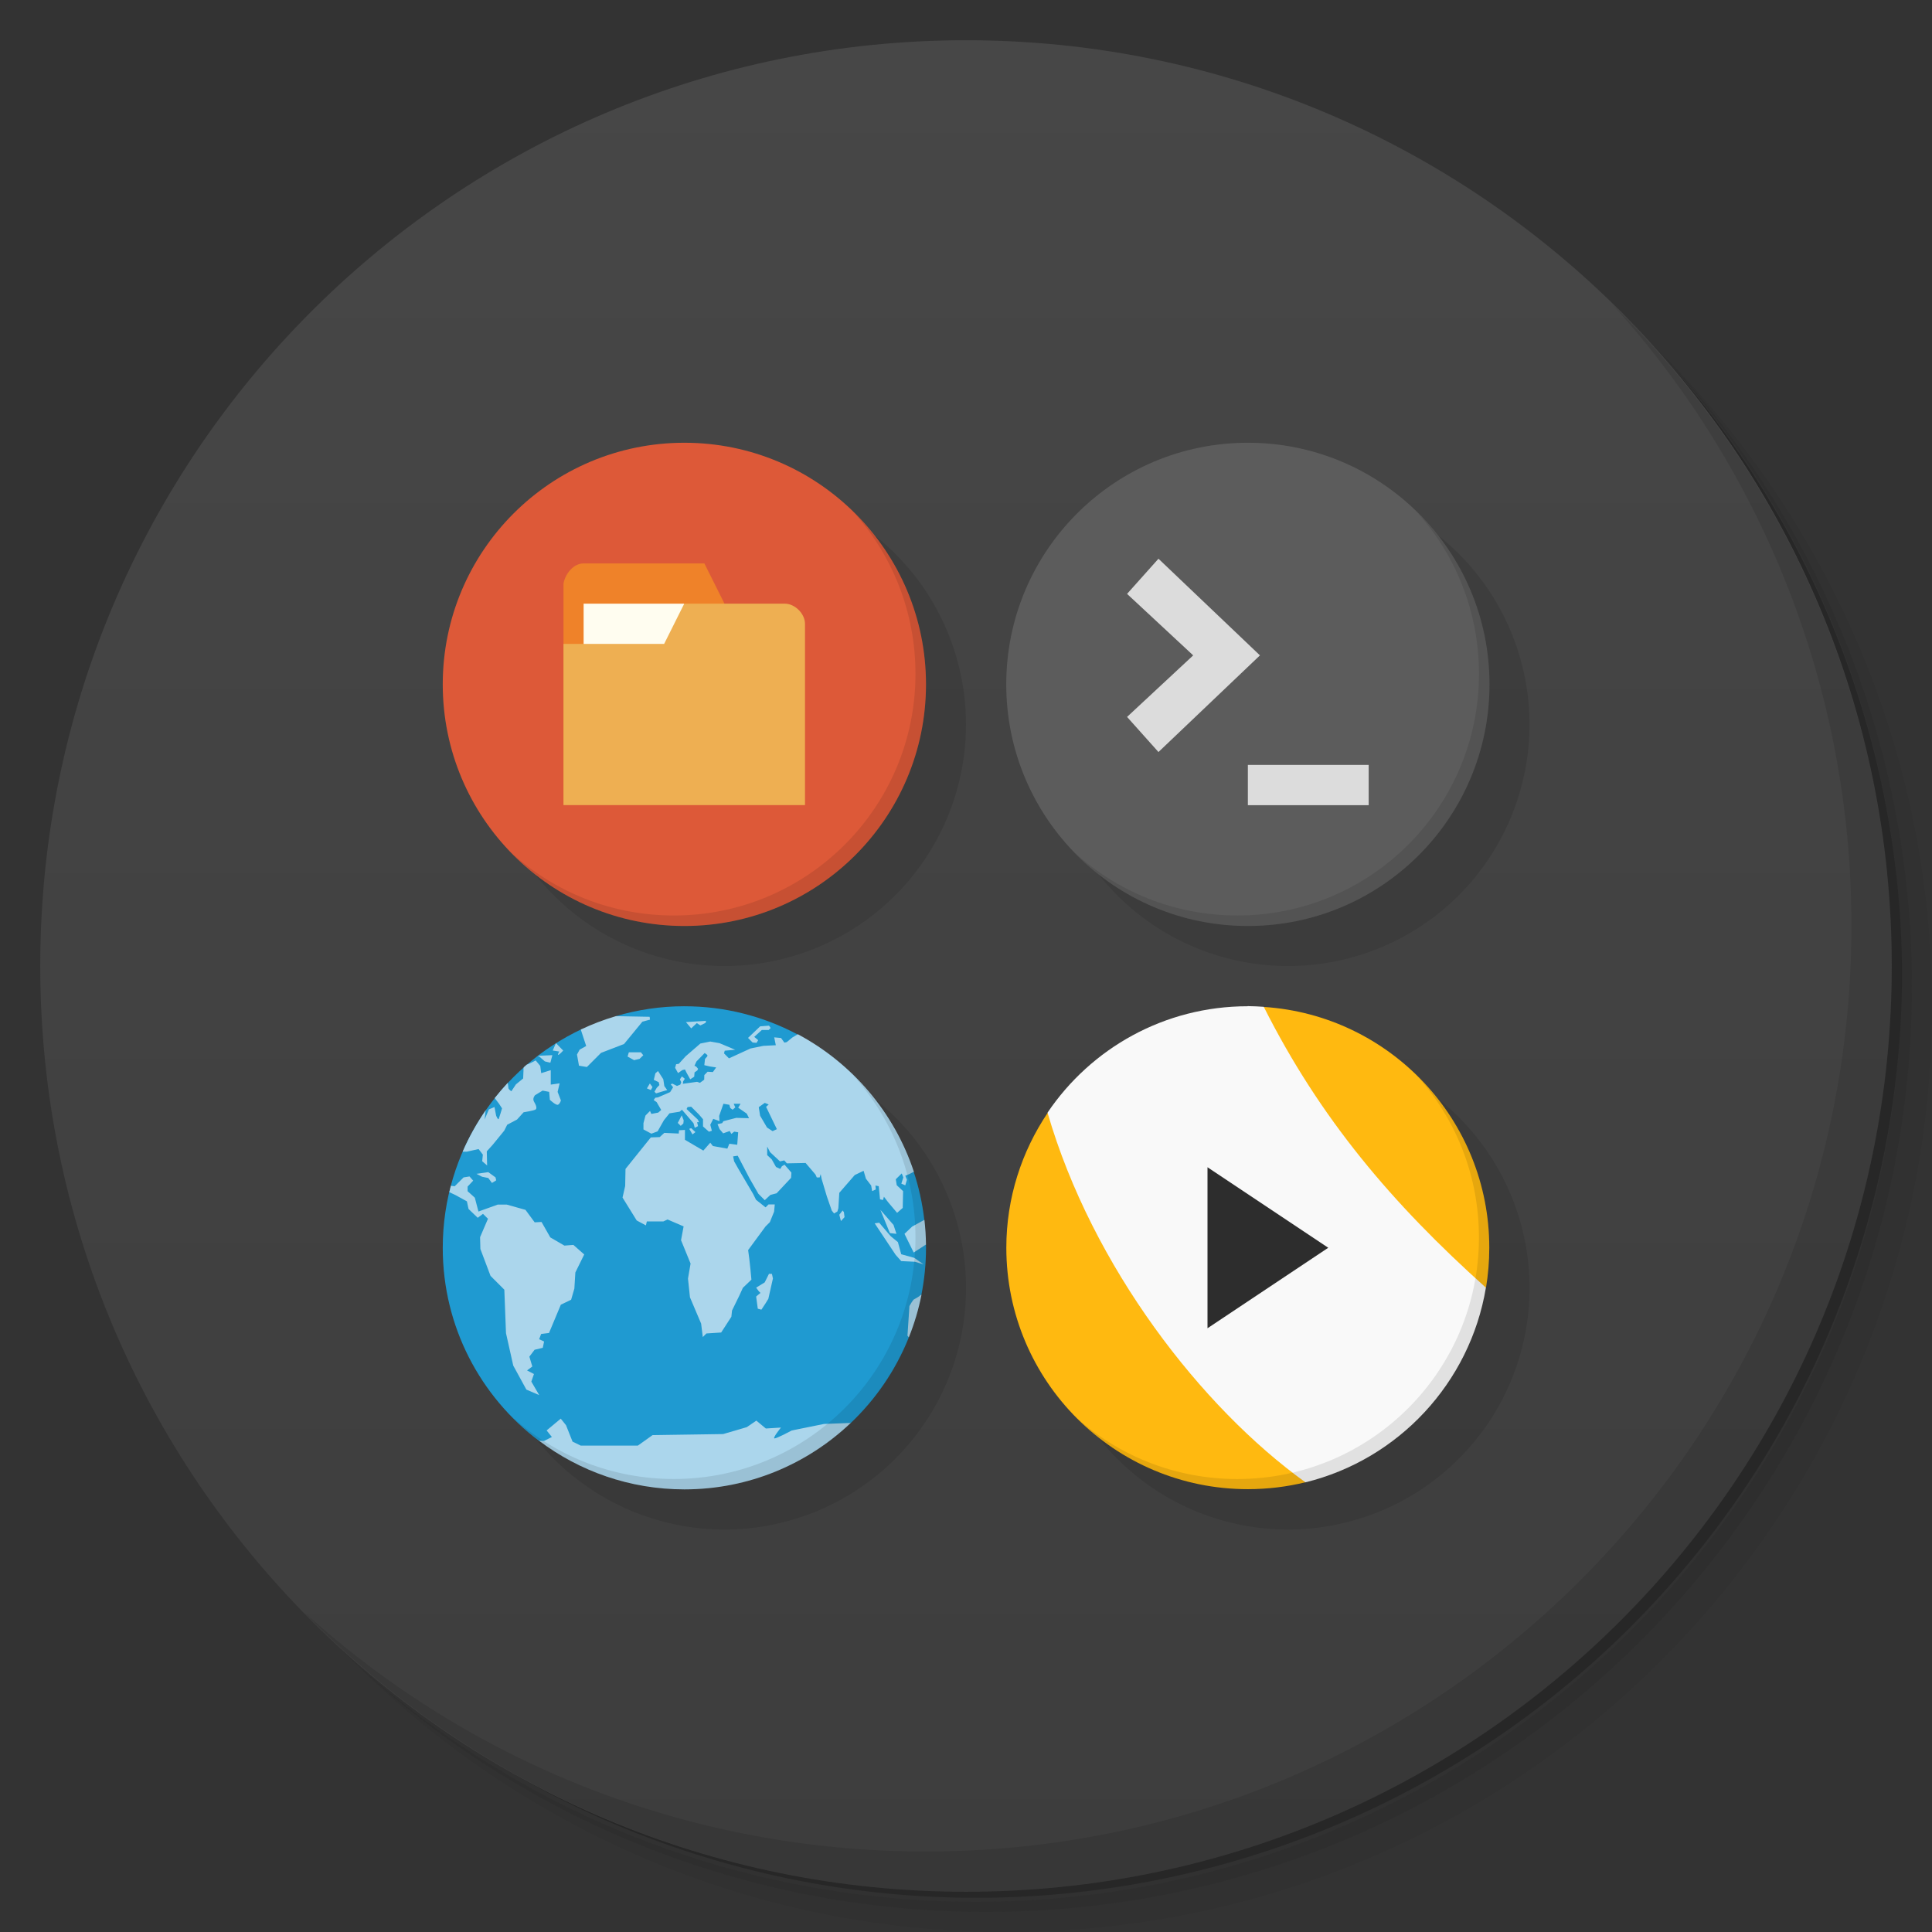 <svg xmlns="http://www.w3.org/2000/svg" viewBox="0 0 48 48">
 <rect x="0" y="0" width="48" height="48" fill="#333333" stroke="none"/>
 <defs>
  <linearGradient gradientTransform="matrix(0,-1,1,0,-1.5e-6,48)" gradientUnits="userSpaceOnUse" x2="47" x1="1" id="linearGradient3764">
   <stop style="stop-color:#3d3d3d;stop-opacity:1"/>
   <stop offset="1" style="stop-color:#474747;stop-opacity:1"/>
  </linearGradient>
 </defs>
 <g>
  <path d="m 36.31 5 c 5.859 4.062 9.688 10.831 9.688 18.5 c 0 12.426 -10.07 22.5 -22.5 22.5 c -7.669 0 -14.438 -3.828 -18.5 -9.688 c 1.037 1.822 2.306 3.499 3.781 4.969 c 4.085 3.712 9.514 5.969 15.469 5.969 c 12.703 0 23 -10.298 23 -23 c 0 -5.954 -2.256 -11.384 -5.969 -15.469 c -1.469 -1.475 -3.147 -2.744 -4.969 -3.781 z m 4.969 3.781 c 3.854 4.113 6.219 9.637 6.219 15.719 c 0 12.703 -10.297 23 -23 23 c -6.081 0 -11.606 -2.364 -15.719 -6.219 c 4.16 4.144 9.883 6.719 16.219 6.719 c 12.703 0 23 -10.298 23 -23 c 0 -6.335 -2.575 -12.06 -6.719 -16.219 z" style="opacity:0.05"/>
  <path d="m 41.28 8.781 c 3.712 4.085 5.969 9.514 5.969 15.469 c 0 12.703 -10.297 23 -23 23 c -5.954 0 -11.384 -2.256 -15.469 -5.969 c 4.113 3.854 9.637 6.219 15.719 6.219 c 12.703 0 23 -10.298 23 -23 c 0 -6.081 -2.364 -11.606 -6.219 -15.719 z" style="opacity:0.1"/>
  <path d="m 31.25 2.375 c 8.615 3.154 14.75 11.417 14.75 21.13 c 0 12.426 -10.07 22.5 -22.5 22.5 c -9.708 0 -17.971 -6.135 -21.12 -14.75 a 23 23 0 0 0 44.875 -7 a 23 23 0 0 0 -16 -21.875 z" style="opacity:0.2"/>
 </g>
 <g>
  <path d="m 24 1 c 12.703 0 23 10.297 23 23 c 0 12.703 -10.297 23 -23 23 -12.703 0 -23 -10.297 -23 -23 0 -12.703 10.297 -23 23 -23 z" style="fill:url(#linearGradient3764);fill-opacity:1"/>
 </g>
 <path d="m 18 12 a 6 6 0 0 0 -6 6 6 6 0 0 0 6 6 6 6 0 0 0 6 -6 6 6 0 0 0 -6 -6 z m 14 0 a 6 6 0 0 0 -6 6 6 6 0 0 0 6 6 6 6 0 0 0 6 -6 6 6 0 0 0 -6 -6 z M 18 26 a 6 6 0 0 0 -6 6 6 6 0 0 0 6 6 6 6 0 0 0 6 -6 6 6 0 0 0 -6 -6 z m 14 0 a 6 6 0 0 0 -6 6 6 6 0 0 0 6 6 6 6 0 0 0 6 -6 6 6 0 0 0 -6 -6 z" style="fill:#000;opacity:0.1;fill-opacity:1;stroke:none"/>
 <g>
  <path d="m 40.03 7.531 c 3.712 4.084 5.969 9.514 5.969 15.469 0 12.703 -10.297 23 -23 23 c -5.954 0 -11.384 -2.256 -15.469 -5.969 4.178 4.291 10.01 6.969 16.469 6.969 c 12.703 0 23 -10.298 23 -23 0 -6.462 -2.677 -12.291 -6.969 -16.469 z" style="opacity:0.1"/>
 </g>
 <g transform="matrix(0.261,0,0,0.261,10.739,10.739)">
  <path d="M 24,1 C 36.703,1 47,11.297 47,24 47,36.703 36.703,47 24,47 11.297,47 1,36.703 1,24 1,11.297 11.297,1 24,1 Z" style="fill:#dd5938;fill-opacity:1"/>
 </g>
 <g transform="matrix(0.261,0,0,0.261,10.739,10.739)">
  <path d="m 40.03,7.531 c 3.712,4.084 5.969,9.514 5.969,15.469 0,12.703 -10.297,23 -23,23 C 17.045,46 11.615,43.744 7.53,40.031 11.708,44.322 17.54,47 23.999,47 c 12.703,0 23,-10.298 23,-23 0,-6.462 -2.677,-12.291 -6.969,-16.469 z" style="opacity:0.1"/>
 </g>
 <g transform="matrix(0.261,0,0,0.261,24.739,10.739)">
  <path d="M 24,1 C 36.703,1 47,11.297 47,24 47,36.703 36.703,47 24,47 11.297,47 1,36.703 1,24 1,11.297 11.297,1 24,1 Z" style="fill:#5c5c5c;fill-opacity:1"/>
 </g>
 <g transform="matrix(0.261,0,0,0.261,24.739,10.739)">
  <g>
   <!-- color: #616161 -->
   <g>
    <path d="m 35.5 35.5 0 -3.833 -11.5 0 0 3.833" style="fill:#dcdcdc;fill-opacity:1;stroke:none;fill-rule:nonzero"/>
    <path d="m 15.49 30.44 -2.99 -3.342 6.295 -5.858 -6.295 -5.854 2.99 -3.346 9.66 9.2" style="fill:#dcdcdc;fill-opacity:1;stroke:none;fill-rule:nonzero"/>
   </g>
  </g>
 </g>
 <g transform="matrix(0.261,0,0,0.261,24.739,10.739)">
  <path d="m 40.03,7.531 c 3.712,4.084 5.969,9.514 5.969,15.469 0,12.703 -10.297,23 -23,23 C 17.045,46 11.615,43.744 7.53,40.031 11.708,44.322 17.54,47 23.999,47 c 12.703,0 23,-10.298 23,-23 0,-6.462 -2.677,-12.291 -6.969,-16.469 z" style="opacity:0.1"/>
 </g>
 <g transform="matrix(0.261,0,0,0.261,10.739,24.739)">
  <path d="M 24,1 C 21.73,1 19.538,1.334 17.467,1.947 19.001,3 16.217,3.967 14.262,3.162 6.429,6.829 1,14.779 1,24 1,31.505 4.595,38.169 10.156,42.367 16,45 32,45 39.84,40.668 c 2.366,-2.249 4.253,-4.995 5.494,-8.07 0,-10e-4 0,-10e-4 0,-0.002 0.234,-1.595 0.667,-3.594 1.23,-4.15 l 0.002,0 C 46.848,27.008 47,25.523 47,24.003 c 0,-0.118 -0.006,-0.234 -0.008,-0.352 -10e-4,0 -10e-4,0 -0.002,0 C 45.998,23.002 46.434,22.469 46.836,21.303 46.651,19.726 46.309,18.198 45.822,16.735 43.996,15.997 37.999,9.001 34.722,3.655 31.519,1.963 27.872,1.001 23.997,1.001 Z" style="fill:#1f9ad1;fill-opacity:1"/>
  <path d="m 17.475,1.943 c -1.152,0.34 -2.267,0.767 -3.336,1.275 l 0.514,1.566 -0.621,0.346 -0.254,0.465 0.189,1.063 0.754,0.125 1.344,-1.344 2.191,-0.844 1.75,-2.129 0.719,-0.189 -0.031,-0.273 z m 8.582,0.443 -1.906,0.121 0.5,0.598 0.531,-0.5 0.344,0.219 0.5,-0.25 z m 6,0.461 -0.844,0.066 -1.152,1.1 0.434,0.438 0.375,0.031 0.156,-0.254 -0.375,-0.314 0.719,-0.652 0.656,0 0.189,-0.191 -0.156,-0.223 z M 34.782,3.671 34.774,3.677 34.276,3.976 33.745,4.414 33.52,4.461 33.204,4.023 32.552,3.96 l 0.152,0.75 -1.188,0.059 -1.219,0.25 -2.053,0.941 -0.469,-0.475 0.064,-0.254 1,-0.09 -1.496,-0.627 -0.879,-0.156 -0.941,0.191 -1.406,1.217 -0.652,0.719 -0.25,0.031 -0.098,0.344 0.281,0.5 0.406,-0.281 0.25,-0.063 0.188,0.375 0.316,0.563 0.379,-0.25 0.031,-0.408 0.27,-0.189 0.066,-0.156 -0.188,-0.219 -0.156,-0.063 0.188,-0.41 0.785,-0.809 0.254,0.189 0,0.125 -0.223,0.25 -0.066,0.594 0.535,0.125 0.594,0.09 -0.314,0.441 -0.5,-0.031 -0.314,0.316 -0.012,0.441 -0.404,0.297 -0.273,-0.094 -1.355,0.188 0.031,-0.229 0.156,-0.25 -0.277,-0.223 -0.191,0.281 0.125,0.279 -0.09,0.221 -0.313,0.125 -0.439,-0.221 -0.156,0.064 0.225,0.281 -0.281,0.463 -1.162,0.504 -0.25,0.031 -0.156,0.223 0.281,0.191 0.436,0.752 -0.283,0.25 -0.656,0.125 -0.125,-0.281 -0.434,0.438 -0.191,0.721 0,0.598 0.754,0.406 0.594,-0.221 0.602,-1.064 0.527,-0.652 0.969,-0.156 0.219,-0.188 1.098,1.281 0.121,0.438 0.313,-0.156 -0.09,-0.375 0.188,0 -0.125,-0.254 -1.063,-1 0.094,-0.188 0.344,-0.031 0.75,0.75 0.375,0.441 0,0.688 0.566,0.5 0.277,-0.094 -0.152,-0.566 0.281,-0.563 0.439,0.156 0.156,0.063 -0.031,-0.5 0.406,-1.158 0.563,0.098 0.094,0.313 0.221,0.156 0.254,-0.219 -0.156,-0.348 0.656,0 -0.225,0.375 0.814,0.564 0.219,0.438 -1.219,-0.033 -1.219,0.314 -0.125,0.189 -0.436,0.094 0.189,0.469 0.344,0.406 0.625,-0.219 0.156,0.275 0.275,-0.219 0.375,0.064 -0.09,1.186 -0.754,-0.094 -0.188,0.465 -1.375,-0.25 -0.25,-0.316 -0.66,0.75 -1.75,-1.025 0,-0.941 -0.564,0.031 -0.027,0.313 -1.375,-0.063 -0.439,0.4 -0.844,0.031 -2.41,3 -0.031,1.625 -0.252,1.1 1.35,2.182 0.875,0.469 0.09,-0.375 1.563,0 0.41,-0.188 1.527,0.658 -0.246,1.313 0.908,2.223 -0.246,1.434 0.188,1.781 1.063,2.502 0.158,1.281 0.346,-0.344 1.404,-0.09 0.971,-1.5 0.063,-0.594 0.688,-1.406 0.344,-0.754 0.813,-0.777 c 0,0 -0.162,-1.879 -0.313,-2.813 l 1.658,-2.252 0.41,-0.406 0.404,-1 0.064,-0.691 -0.594,0 -0.281,0.281 -0.908,-0.719 -0.281,-0.563 -1.4,-2.383 -0.406,-0.719 -0.094,-0.469 0.438,-0.063 1.125,2.156 0.846,1.473 0.602,0.602 0.535,-0.5 0.594,-0.156 1.377,-1.469 0.031,-0.5 -0.656,-0.754 -0.25,0.152 -0.156,0.254 -0.404,-0.188 -0.406,-0.723 -0.434,-0.406 0,-0.813 0.275,0.531 0.943,0.879 0.406,-0.094 0.25,0.281 1.783,-0.035 0.938,1.098 0.125,0.277 0.275,0 0.096,-0.313 0.094,0.467 0.496,1.658 0.467,1.344 0.219,0.277 0.314,-0.188 0.094,-0.314 0.09,-1.465 1.469,-1.691 0.844,-0.406 0.219,0.75 0.5,0.652 0.094,0.531 0.346,-0.156 -0.033,-0.375 0.313,0.066 0.125,1.25 0.281,0.063 0.09,-0.313 0.41,0.535 0.844,1 0.535,-0.469 0.035,-1.598 -0.604,-0.563 -0.092,-0.566 0.566,-0.555 0.152,0.375 -0.188,0.598 0.375,0.156 0.156,-0.531 -0.156,-0.379 0.375,-0.156 0.441,-0.221 C 43.974,11.1 39.969,6.416 34.785,3.656 m -23.01,0.852 -0.305,0.709 0.621,0.094 c 0,0 -0.191,0.314 -0.094,0.314 0.098,0 0.469,-0.406 0.469,-0.406 z m 6.939,0.875 -0.121,0.406 0.621,0.344 0.523,-0.125 0.352,-0.344 -0.227,-0.281 z m -7.279,0.273 -1.4,0.061 0.154,0.068 0.531,0.465 0.523,0.125 z m -1.588,0.5 c 0,0 -0.434,0.248 -0.852,0.404 C 8.993,6.562 8.991,6.562 8.989,6.564 8.898,6.643 8.808,6.72 8.718,6.8 8.665,6.92 8.689,7.03 8.689,7.03 L 8.654,7.874 7.966,8.437 7.53,9.093 c 0,0 -0.281,-0.188 -0.281,-0.313 0,-0.125 -0.063,-0.471 -0.063,-0.471 L 7.178,8.303 C 6.748,8.765 6.337,9.246 5.946,9.742 l 0.416,0.545 0.281,0.434 c 0,0 -0.248,0.844 -0.313,1 -0.063,0.156 -0.25,-0.313 -0.25,-0.313 l -0.156,-0.814 -0.531,0.225 -0.41,0.965 0.094,-0.811 0.021,-0.086 c -0.858,1.237 -1.6,2.56 -2.205,3.957 l 0.393,0 1.125,-0.25 0.406,0.531 -0.063,0.625 0.469,0.406 -0.031,-1.348 0.566,-0.625 1.094,-1.34 0.281,-0.563 0.938,-0.496 0.625,-0.691 c 0,0 0.934,-0.148 1.121,-0.254 0.191,-0.09 0.066,-0.434 -0.125,-0.75 C 9.501,9.776 9.786,9.464 9.786,9.464 l 0.719,-0.434 0.625,0.121 0.066,0.754 c 0,0 0.59,0.563 0.781,0.465 0.188,-0.09 0.27,-0.406 0.27,-0.406 l -0.313,-0.813 0.191,-0.813 -0.844,0.121 0,-1.375 -0.91,0.285 -0.09,-0.688 z m 11.643,1.01 -0.25,0.219 -0.15,0.621 0.469,0.223 0.063,0.277 -0.25,0.254 -0.219,0.375 0.152,0.156 1.063,-0.314 -0.275,-0.375 -0.1,-0.654 z m -0.775,1.184 -0.281,0.469 0.375,0.156 0.156,-0.281 z m 10.938,1.848 0.375,0.154 -0.25,0.221 1.027,2.127 -0.406,0.189 -0.531,-0.344 -0.658,-1.125 -0.129,-0.813 z m -7.906,1.188 -0.375,0.719 0.281,0.281 0.25,-0.223 0.031,-0.309 z m 0.904,1.219 -0.188,0.064 0.309,0.531 0.281,-0.221 z m -19.316,4.187 -1.123,0.16 0.531,0.277 0.594,0.121 0.346,0.471 0.404,-0.25 -0.063,-0.279 z m -1.787,0.41 -0.564,0.09 -0.848,0.844 -0.363,-0.047 C 1.72,18.29 1.672,18.493 1.625,18.696 l 0.58,0.275 1.094,0.6 0.156,0.725 0.875,0.84 0.5,-0.375 0.475,0.469 -0.752,1.75 0.029,1.125 0.967,2.563 1.313,1.313 0.158,4.137 0.691,3.088 1.25,2.285 1.221,0.525 -0.75,-1.287 0.25,-0.719 -0.656,-0.344 0.5,-0.375 -0.281,-0.936 0.496,-0.654 0.781,-0.189 0.125,-0.598 -0.469,-0.219 0.188,-0.5 0.75,-0.094 1.125,-2.691 0.979,-0.473 0.309,-1.063 0.094,-1.531 0.844,-1.715 -1.031,-0.91 -0.854,0.066 -1.344,-0.781 -0.836,-1.469 -0.652,0.035 -0.875,-1.188 -1.781,-0.5 -0.875,0 0,0.004 -0.008,0.004 -1.813,0.652 -0.344,-1.316 -0.688,-0.621 0,-0.438 0.531,-0.566 z m 39.11,3.176 0.906,2.219 0.625,0.066 -0.281,-0.846 z m -3.594,0.064 -0.316,0.406 0.156,0.6 0.344,-0.375 -0.063,-0.475 z m 7.785,0.889 -1.168,0.643 -0.727,0.691 0.875,1.777 1.17,-0.76 c -0.01,-0.795 -0.062,-1.578 -0.15,-2.352 z m -4.303,0.275 -0.43,0.059 1.996,3 0.531,0.594 1.313,0.064 0.814,0.254 -0.879,-0.625 -1.25,-0.346 -0.314,-1.154 -0.688,-0.564 z m -10.494,4.867 -0.406,0.814 -0.814,0.5 0.254,0.344 0.156,0.156 -0.41,0.344 0.156,1.158 0.344,0.094 0.41,-0.625 0.25,-0.406 0.438,-1.938 -0.096,-0.439 z m 14.52,1.986 c -0.05,0.017 -0.115,0.036 -0.119,0.051 -0.02,0.086 -0.563,0.375 -0.563,0.375 -0.113,0 -0.467,0.656 -0.467,0.656 l -0.186,2.813 0.129,0.168 c 0.52,-1.3 0.928,-2.658 1.205,-4.062 z m -34.34,11.797 -1.344,1.123 0.5,0.625 -0.75,0.375 -0.475,-0.023 c 3.851,2.907 8.645,4.633 13.842,4.633 6.137,0 11.708,-2.408 15.832,-6.324 l -2.549,0.096 -3.063,0.621 c 0,0 -1.477,0.793 -1.656,0.754 -0.18,-0.043 0.625,-1.031 0.625,-1.031 l -1.439,0.09 -0.904,-0.75 -0.91,0.621 -2.25,0.658 -6.719,0.1 -1.402,1 -5.434,0 -0.781,-0.381 -0.621,-1.563 -0.5,-0.621 z" style="fill:#abd6ec;fill-opacity:1"/>
 </g>
 <g transform="matrix(0.261,0,0,0.261,10.739,24.739)">
  <path d="m 40.03,7.531 c 3.712,4.084 5.969,9.514 5.969,15.469 0,12.703 -10.297,23 -23,23 C 17.045,46 11.615,43.744 7.53,40.031 11.708,44.322 17.54,47 23.999,47 c 12.703,0 23,-10.298 23,-23 0,-6.462 -2.677,-12.291 -6.969,-16.469 z" style="opacity:0.1"/>
 </g>
 <path d="m 30.999 25 c 0.134 0 0.268 0.007 0.4 0.017 c -0.132 -0.008 -0.265 -0.017 -0.4 -0.017 m 0.4 0.017 c -0.14 3.274 2.366 5.153 5.52 6.978 c 0.054 -0.324 0.082 -0.655 0.082 -0.995 0 -3.179 -2.473 -5.778 -5.6 -5.983 m -5.372 2.632 c -0.644 0.956 -1.027 2.111 -1.027 3.35 c 0 3.313 2.686 5.999 5.999 5.999 0.494 0 0.974 -0.059 1.435 -0.172 -1.963 -2.311 -4.238 -6.146 -6.407 -9.179 z" style="fill:#ffb910;fill-opacity:1"/>
 <path d="m 30.999 25 c -2.071 0 -3.894 1.046 -4.972 2.641 0.001 0.002 -0.001 0.006 0 0.008 1.111 3.826 3.829 7.327 6.407 9.179 2.305 -0.565 4.087 -2.466 4.483 -4.836 -2.33 -2.089 -4.122 -4.202 -5.519 -6.978 -0.132 -0.008 -0.265 -0.017 -0.4 -0.017 z" style="fill:#f9f9f9;stroke:none;fill-rule:evenodd"/>
 <path d="m 30 29 0 4 3 -2" style="fill:#2d2d2d;fill-opacity:1;stroke:none;fill-rule:nonzero"/>
 <g transform="matrix(0.261,0,0,0.261,24.738,24.74)">
  <path d="m 40.03,7.531 c 3.712,4.084 5.969,9.514 5.969,15.469 0,12.703 -10.297,23 -23,23 C 17.045,46 11.615,43.744 7.53,40.031 11.708,44.322 17.54,47 23.999,47 c 12.703,0 23,-10.298 23,-23 0,-6.462 -2.677,-12.291 -6.969,-16.469 z" style="opacity:0.1"/>
 </g>
 <g transform="matrix(0.5,0,0,0.5,13,-505.182)">
  <path d="m 2 1039.36 0 10.997 8 -9.997 -1 -2 -6 0 c -0.5 0 -0.911 0.508 -1 1 z" style="fill:#ef8229;fill-opacity:1;stroke:none"/>
  <rect width="5" height="4" x="3" y="1040.36" style="fill:#fffdf0;fill-opacity:1;stroke:none"/>
  <path d="m 14 1041.36 0 9.01 -12 0 0 -8.01 5 0 1 -2 5 0 c 0.5 0 1 0.5 1 1 z" style="fill:#eeaf52;fill-opacity:1;stroke:none"/>
 </g>
</svg>
